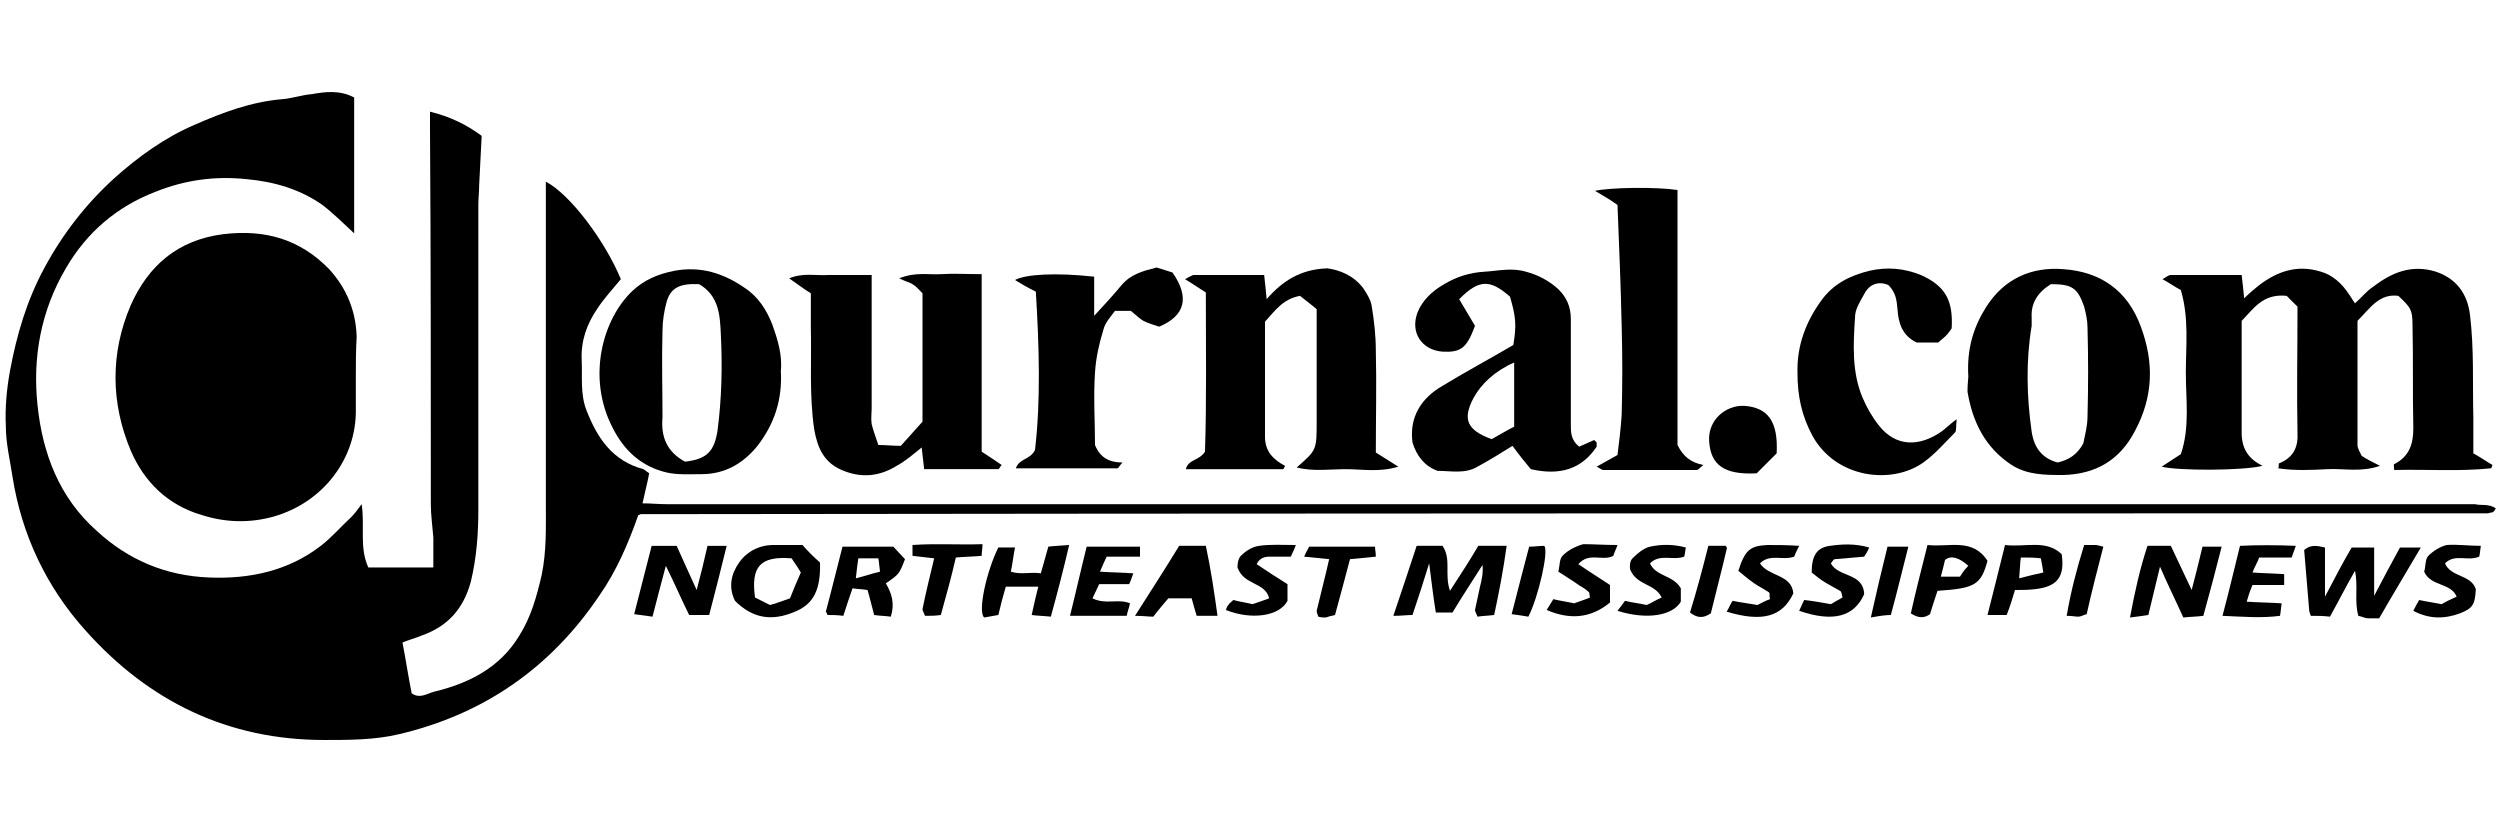 <?xml version="1.0" encoding="utf-8"?>
<!-- Generator: Adobe Illustrator 18.0.0, SVG Export Plug-In . SVG Version: 6.00 Build 0)  -->
<!DOCTYPE svg PUBLIC "-//W3C//DTD SVG 1.1//EN" "http://www.w3.org/Graphics/SVG/1.1/DTD/svg11.dtd">
<svg version="1.1" xmlns="http://www.w3.org/2000/svg" xmlns:xlink="http://www.w3.org/1999/xlink" x="0px" y="0px"
	 viewBox="0 0 300 100" style="enable-background:new 0 0 300 100;" xml:space="preserve">
<style type="text/css">
	.st0{fill-rule:evenodd;clip-rule:evenodd;}
	.st1{fill-rule:evenodd;clip-rule:evenodd;fill:#C038F9;}
	.st2{fill:none;}
	.st3{fill-rule:evenodd;clip-rule:evenodd;fill:#231F20;}
</style>
<g id="Layer_2">
	<g>
		<path d="M299.5,61c-0.2,0.3-0.2,0.4-0.3,0.4c-0.1,0.1-0.1,0.1-0.2,0.1c-0.2,0-0.3,0.1-0.5,0.1c-0.2,0-0.3,0-0.5,0
			c-73.7,0-147.4,0-221.1,0.1c-0.1,0-0.1,0.1-0.3,0.1c-1.2,3.4-2.6,6.7-4.7,9.7c-5.8,8.6-13.8,14.2-24,16.6c-2.9,0.7-6,0.7-9,0.7
			c-11.5,0-21-4.6-28.6-13.1c-4.7-5.2-7.7-11.5-8.8-18.5c-0.3-2-0.8-4-0.8-6.1c-0.1-2.2,0.1-4.4,0.5-6.6c0.8-4.3,2-8.4,4.1-12.3
			c2.2-4.1,5-7.7,8.4-10.8c2.9-2.6,6.1-4.9,9.6-6.4c3.4-1.5,6.9-2.8,10.6-3.1c1.2-0.1,2.3-0.5,3.5-0.6c1.7-0.3,3.4-0.5,5.1,0.4
			c0,5.4,0,10.8,0,16.3c-1.3-1.2-2.5-2.4-3.8-3.4c-2.7-1.9-5.8-2.8-9.1-3.1c-3.8-0.4-7.4,0.1-10.9,1.5c-4.7,1.8-8.3,4.9-10.8,9.2
			c-3,5.1-4,10.7-3.4,16.4c0.6,5.8,2.6,11.1,7.1,15.1c3.8,3.5,8.3,5.4,13.5,5.6c4.9,0.2,9.5-0.8,13.4-3.8c1.3-1,2.4-2.3,3.6-3.4
			c0.4-0.4,0.8-0.9,1.3-1.6c0.4,2.7-0.3,5.2,0.8,7.6c2.6,0,5.1,0,7.8,0c0-1.3,0-2.4,0-3.6c-0.1-1.3-0.3-2.7-0.3-4c0-15,0-30-0.1-45
			c0-0.6,0-1.2,0-2.1c2.4,0.6,4.3,1.5,6.2,2.9c-0.1,2-0.2,4-0.3,5.9c0,0.8-0.1,1.6-0.1,2.4c0,12.2,0,24.3,0,36.5
			c0,2.9-0.2,5.8-0.9,8.7c-0.9,3.3-2.8,5.4-6,6.5c-0.7,0.3-1.5,0.5-2.2,0.8c0.4,2.1,0.7,4.1,1.1,6.1c1,0.7,1.9,0,2.7-0.2
			c4.2-1,7.9-2.9,10.2-6.7c1.4-2.2,2.1-4.7,2.7-7.3c0.6-2.9,0.5-5.8,0.5-8.8c0-12,0-24,0-36c0-0.8,0-1.6,0-2.4
			c2.9,1.5,7.1,7.1,9,11.7c-1,1.2-2,2.3-2.8,3.5c-1.3,1.9-2,3.9-1.9,6.2c0.1,2-0.2,4.1,0.6,6.1c1.3,3.3,3.1,6,6.8,7
			c0.2,0.1,0.4,0.3,0.7,0.5c-0.2,1.1-0.5,2.2-0.8,3.6c1,0,1.9,0.1,2.8,0.1c52.2,0,104.4,0,156.6,0c20.2,0,40.3,0,60.5,0
			C297.7,60.7,298.6,60.4,299.5,61z"/>
		<path d="M42.7,45.1c0,1.3,0,2.7,0,4c0.1,5.9-3.9,11.2-9.9,12.9c-2.9,0.8-5.8,0.7-8.6-0.2c-4.1-1.2-6.9-4-8.5-7.7
			c-2.4-5.7-2.5-11.7,0-17.5c2.1-4.7,5.6-7.8,11.1-8.5c5-0.6,9.2,0.6,12.7,4.2c2.1,2.3,3.2,5,3.3,8.1C42.7,42.1,42.7,43.6,42.7,45.1
			z"/>
		<path d="M271.5,55.9c-2.4,0.6-10.2,0.6-12.1,0.1c0.8-0.5,1.5-1,2.3-1.5c1.1-3.2,0.6-6.5,0.6-9.8c0-3.2,0.4-6.5-0.6-9.9
			c-0.6-0.3-1.3-0.8-2.2-1.3c0.4-0.2,0.7-0.5,1-0.5c2.8,0,5.6,0,8.5,0c0.1,0.9,0.2,1.7,0.3,2.8c0.6-0.6,1.2-1.1,1.7-1.5
			c2.2-1.7,4.6-2.6,7.5-1.7c1.4,0.4,2.5,1.4,3.3,2.6c0.3,0.4,0.5,0.8,0.8,1.2c0.8-0.7,1.4-1.5,2.2-2c2.2-1.7,4.6-2.7,7.5-1.8
			c2.4,0.8,3.8,2.6,4.1,5.2c0.5,4.1,0.3,8.2,0.4,12.3c0,1.4,0,2.8,0,4.3c0.9,0.5,1.6,1,2.3,1.4c-0.1,0.2-0.1,0.4-0.2,0.4
			c-3.9,0.4-7.7,0.1-11.6,0.2c0-0.4-0.1-0.6,0-0.7c1.8-0.9,2.3-2.4,2.3-4.3c-0.1-4.1,0-8.3-0.1-12.4c0-1.8-0.2-2.1-1.7-3.5
			c-2.3-0.3-3.4,1.5-4.9,3c0,4.9,0,9.9,0,14.9c0,0.4,0.3,0.9,0.5,1.3c0.6,0.4,1.2,0.7,2.2,1.2c-2.3,0.8-4.3,0.3-6.3,0.4
			c-1.9,0.1-3.9,0.2-5.9-0.1c0.1-0.3,0-0.6,0.1-0.6c1.7-0.7,2.3-1.9,2.2-3.7c-0.1-4.9,0-9.8,0-15.1c-0.4-0.4-1-1-1.3-1.3
			c-2.9-0.3-4,1.6-5.4,3c0,4.6,0,9.2,0,13.7C269.1,54,269.9,55.1,271.5,55.9z"/>
		<path d="M154,56.3c-3.9,0-7.7,0-11.7,0c0.3-1.2,1.6-1,2.3-2.1c0.2-6.1,0.1-12.5,0.1-19.1c-0.8-0.5-1.5-1-2.5-1.6
			c0.4-0.2,0.7-0.4,1-0.5c2.8,0,5.5,0,8.5,0c0.1,0.9,0.2,1.8,0.3,2.9c1.9-2.2,4.1-3.6,7.3-3.7c1.4,0.2,3.1,0.8,4.3,2.4
			c0.4,0.6,0.9,1.4,1,2.1c0.3,1.8,0.5,3.6,0.5,5.4c0.1,4,0,8.1,0,12.2c0.8,0.5,1.6,1,2.7,1.7c-2.3,0.7-4.3,0.3-6.3,0.3
			c-1.9,0-3.9,0.3-5.9-0.2C158,54,158,54,158,50.6c0-4.4,0-8.9,0-13.5c-0.7-0.6-1.4-1.1-2-1.6c-2.1,0.4-3,1.8-4.2,3.1
			c0,4.6,0,9.2,0,13.8c0,1.7,0.9,2.7,2.4,3.5C154.2,56,154.1,56.1,154,56.3z"/>
		<path d="M104.6,33c0,5.6,0,10.8,0,16c0,0.6-0.1,1.3,0,1.9c0.2,0.8,0.5,1.6,0.8,2.5c0.9,0,1.7,0.1,2.7,0.1c0.9-1,1.8-2,2.6-2.9
			c0-5.3,0-10.3,0-15.4c-0.4-0.4-0.7-0.8-1.2-1.1c-0.3-0.2-0.8-0.3-1.6-0.7c2-0.8,3.5-0.4,5-0.5c1.6-0.1,3.1,0,4.9,0
			c0,7.2,0,14.2,0,21.3c0.9,0.6,1.7,1.1,2.4,1.6c-0.2,0.2-0.3,0.5-0.4,0.5c-2.9,0-5.9,0-8.9,0c-0.1-0.9-0.2-1.7-0.3-2.6
			c-1,0.8-1.9,1.6-3,2.2c-2.1,1.3-4.3,1.5-6.6,0.5c-2.1-0.9-2.9-2.6-3.3-4.9c-0.6-4.1-0.3-8.2-0.4-12.3c0-1.3,0-2.5,0-4
			c-0.8-0.5-1.6-1.1-2.6-1.8c1.7-0.7,3.2-0.3,4.7-0.4C101.2,33,102.8,33,104.6,33z"/>
		<path d="M175.1,35.9c0.7,1.2,1.3,2.2,1.9,3.2c-1,2.7-1.7,3.2-3.9,3.1c-2.5-0.2-3.9-2.3-3-4.7c0.6-1.5,1.8-2.6,3.2-3.4
			c1.5-0.9,3.1-1.4,4.9-1.5c1.6-0.1,3.2-0.5,4.9,0c1.5,0.4,2.8,1.1,3.9,2.1c1,1,1.5,2.1,1.5,3.6c0,4.2,0,8.4,0,12.6c0,1,0,1.9,1,2.7
			c0.5-0.2,1.1-0.5,1.8-0.8c0.1,0.1,0.2,0.2,0.3,0.3c0,0.2,0,0.4,0,0.5c-1.8,2.7-4.4,3.5-7.9,2.7c-0.6-0.7-1.4-1.7-2.2-2.8
			c-1.3,0.8-2.7,1.7-4.2,2.5c-1.5,0.9-3.2,0.5-4.8,0.5c-1.6-0.6-2.5-1.8-3-3.4c-0.4-3,1-5.3,3.6-6.8c2.8-1.7,5.6-3.2,8.5-4.9
			c0.4-2.4,0.3-3.4-0.4-5.8C178.8,33.5,177.5,33.5,175.1,35.9z M181.7,43.5c-2.3,1-4,2.6-4.9,4.3c-1.3,2.5-0.8,3.8,2.2,4.9
			c0.9-0.5,1.9-1.1,2.7-1.5C181.7,48.4,181.7,46.1,181.7,43.5z"/>
		<path d="M93.7,44.5c0.2,3.5-0.8,6.4-2.8,9c-1.7,2.1-3.9,3.4-6.7,3.4c-1.4,0-2.9,0.1-4.2-0.2c-3-0.7-5.1-2.6-6.5-5.4
			c-3.1-6-1.2-13,2.4-16.4c1.4-1.3,3-2,5-2.4c3.2-0.6,5.9,0.3,8.4,2c1.7,1.1,2.7,2.7,3.4,4.5C93.3,40.7,93.9,42.6,93.7,44.5z
			 M82.2,55.4c2.6-0.3,3.5-1.2,3.9-3.7c0.5-3.8,0.6-7.7,0.4-11.6c-0.1-2.2-0.2-4.6-2.6-6c-2.3-0.1-3.4,0.4-3.9,2.1
			c-0.3,1.1-0.5,2.3-0.5,3.5c-0.1,3.5,0,7,0,10.4C79.3,52.4,80,54.2,82.2,55.4z"/>
		<path d="M236.2,45.2c-0.2-3.3,0.6-5.9,2.1-8.3c2.2-3.5,5.5-4.9,9.3-4.6c4.4,0.3,7.7,2.5,9.3,6.9c1.6,4.3,1.5,8.4-0.7,12.5
			c-1.8,3.5-4.7,5.2-8.6,5.3c-2.2,0-4.3,0-6.2-1.2c-3.2-2.1-4.7-5.2-5.3-8.8C236.1,46.1,236.2,45.4,236.2,45.2z M246.1,34.1
			c-1.6,1-2.4,2.3-2.3,4c0,0.3,0,0.6,0,1c-0.7,4.2-0.6,8.5,0,12.7c0.3,2,1.3,3.2,3.1,3.7c1.4-0.3,2.4-1,3.1-2.3
			c0.2-1,0.5-2.1,0.5-3.2c0.1-3.6,0.1-7.1,0-10.7c0-0.9-0.2-1.7-0.4-2.5C249.3,34.5,248.6,34.1,246.1,34.1z"/>
		<path d="M191.4,22.9c1.8-0.4,7.2-0.5,9.9-0.1c0,10.3,0,20.6,0,30.6c0.7,1.4,1.6,2.1,3.1,2.4c-0.4,0.3-0.6,0.6-0.8,0.6
			c-3.7,0-7.5,0-11.2,0c-0.2,0-0.4-0.2-0.8-0.4c0.9-0.5,1.6-0.9,2.5-1.4c0.2-1.6,0.4-3.2,0.5-4.8c0.1-3.6,0.1-7.1,0-10.7
			c-0.1-4.7-0.3-9.5-0.5-14.5C193.3,24,192.4,23.5,191.4,22.9z"/>
		<path d="M234.2,39.4c-0.2,0.3-0.4,0.6-0.7,0.9c-0.3,0.3-0.6,0.5-0.9,0.8c-0.9,0-1.7,0-2.6,0c-1.7-0.8-2.2-2.3-2.3-4
			c-0.1-1.1-0.2-2-1.1-2.9c-1.2-0.5-2.3-0.1-2.9,1.1c-0.5,0.9-1.1,1.8-1.1,2.8c-0.2,3.2-0.4,6.5,0.9,9.6c0.5,1.2,1.2,2.4,2,3.4
			c2,2.5,4.8,2.6,7.6,0.6c0.5-0.4,0.9-0.8,1.7-1.4c-0.1,0.8,0,1.4-0.2,1.6c-1.2,1.2-2.4,2.6-3.8,3.6c-3.8,2.7-10.5,1.9-13.3-3.2
			c-1.3-2.4-1.8-4.8-1.8-7.5c-0.1-3.3,1-6.2,2.9-8.8c1.4-1.9,3.3-2.9,5.7-3.5c2.2-0.5,4.2-0.3,6.2,0.5
			C233.4,34.3,234.4,36,234.2,39.4z"/>
		<path d="M124.3,35c-1-0.5-1.7-0.9-2.5-1.4c1.3-0.7,4.9-0.9,9.5-0.4c0,1.4,0,2.9,0,4.7c1.3-1.4,2.3-2.5,3.3-3.7
			c1.1-1.3,2.6-1.7,4.2-2.1c0.6,0.2,1.3,0.4,1.9,0.6c2.1,3,1.5,5.2-1.6,6.5c-0.6-0.2-1.3-0.4-1.9-0.7c-0.5-0.3-1-0.8-1.5-1.2
			c-0.6,0-1.1,0-1.9,0c-0.5,0.7-1.2,1.4-1.4,2.3c-0.5,1.6-0.9,3.4-1,5.1c-0.2,2.9,0,5.9,0,8.7c0.6,1.5,1.7,2.1,3.3,2.1
			c-0.3,0.3-0.5,0.7-0.6,0.7c-4,0-8,0-12.2,0c0.4-1.2,1.7-1,2.3-2.2C124.9,48,124.7,41.6,124.3,35z"/>
		<path d="M277.3,73.9c-0.1-0.3-0.2-0.5-0.2-0.7c-0.2-2.4-0.4-4.9-0.6-7.2c0.8-0.7,1.6-0.5,2.5-0.3c0,1.9,0,3.7,0,5.9
			c1.2-2.3,2.2-4.2,3.2-5.9c1.1,0,1.9,0,2.7,0c0,1.9,0,3.7,0,5.8c1.1-2.1,2.1-4,3.1-5.8c0.9,0,1.5,0,2.5,0c-1.7,2.9-3.4,5.7-5,8.5
			c-0.5,0-0.9,0-1.3,0c-0.4,0-0.7-0.2-1.2-0.3c-0.5-1.8,0-3.5-0.4-5.4c-1.1,1.9-2,3.7-3,5.5C278.8,73.9,278.1,73.9,277.3,73.9z"/>
		<path d="M179.3,73.8c-0.8,0.1-1.4,0.1-2,0.2c-0.1-0.3-0.3-0.6-0.3-0.8c0.2-0.9,0.4-1.9,0.6-2.8c0.2-0.8,0.4-1.6,0.3-2.6
			c-1.2,1.9-2.4,3.7-3.6,5.7c-0.6,0-1.2,0-2,0c-0.3-1.8-0.5-3.6-0.8-5.9c-0.7,2.3-1.3,4.1-2,6.2c-0.7,0-1.3,0.1-2.3,0.1
			c1-3,1.9-5.6,2.8-8.4c1,0,2,0,3.1,0c1.1,1.6,0.2,3.4,0.9,5.4c1.3-2,2.4-3.7,3.4-5.4c1.2,0,2.2,0,3.4,0
			C180.4,68.4,179.9,71,179.3,73.8z"/>
		<path d="M213.2,54.4c-0.7,0.7-1.7,1.7-2.4,2.4c-3.9,0.2-5.5-1-5.7-3.8c-0.2-2.6,2-4.4,4.2-4.3C212.1,48.9,213.4,50.5,213.2,54.4z"
			/>
		<path d="M257.7,65.5c1,0,1.8,0,2.8,0c0.8,1.7,1.6,3.4,2.5,5.3c0.5-1.9,0.9-3.5,1.3-5.2c0.8,0,1.5,0,2.3,0
			c-0.7,2.8-1.4,5.4-2.2,8.3c-0.7,0.1-1.5,0.1-2.4,0.2c-0.9-2-1.9-4-2.8-6.1c-0.5,2-0.9,3.8-1.4,5.8c-0.7,0.1-1.3,0.2-2.2,0.3
			C256.2,70.9,256.8,68.2,257.7,65.5z"/>
		<path d="M78.3,74c-0.8-0.1-1.4-0.2-2.2-0.3c0.7-2.8,1.4-5.4,2.1-8.2c0.9,0,1.8,0,3,0c0.7,1.6,1.5,3.3,2.4,5.3
			c0.5-1.9,0.9-3.5,1.3-5.3c0.7,0,1.3,0,2.3,0c-0.7,2.9-1.4,5.6-2.1,8.3c-0.8,0-1.5,0-2.4,0c-0.9-1.8-1.7-3.7-2.8-5.9
			C79.3,70.2,78.8,72,78.3,74z"/>
		<path d="M98.4,67.5c0.1,3.3-0.8,5-3,5.9c-2.8,1.2-5.1,0.8-7.2-1.3c-0.8-1.6-0.5-3.2,0.5-4.6c0.9-1.3,2.4-2.1,4.1-2.1
			c1.1,0,2.2,0,3.5,0C96.9,66.1,97.6,66.8,98.4,67.5z M94.8,71.8c0.4-1,0.8-2,1.3-3.1c-0.4-0.7-0.8-1.2-1.1-1.7
			c-3.8-0.3-4.9,1-4.4,4.7c0.6,0.3,1.2,0.6,1.8,0.9C93.2,72.4,93.9,72.1,94.8,71.8z"/>
		<path d="M141.5,65.5c1.1,0,2,0,3.2,0c0.6,2.8,1,5.5,1.4,8.4c-0.9,0-1.6,0-2.5,0c-0.2-0.7-0.4-1.3-0.6-2.1c-0.9,0-1.8,0-2.8,0
			c-0.6,0.7-1.2,1.4-1.8,2.2c-0.6,0-1.2-0.1-2.2-0.1C138.1,70.9,139.8,68.3,141.5,65.5z"/>
		<path d="M124.9,68.8c0.3-1.1,0.6-2.1,0.9-3.2c0.7-0.1,1.4-0.1,2.5-0.2c-0.7,3-1.4,5.7-2.2,8.6c-0.9-0.1-1.6-0.1-2.3-0.2
			c0.3-1.3,0.5-2.3,0.8-3.4c-1.4,0-2.6,0-3.9,0c-0.3,1-0.6,2.1-0.9,3.4c-0.6,0.1-1.2,0.2-1.7,0.3c-0.8-0.7,0.3-5.6,1.7-8.4
			c0.7,0,1.3,0,2,0c-0.2,1-0.3,2-0.5,2.9C122.5,69,123.7,68.6,124.9,68.8z"/>
		<path d="M104.9,73.8c-0.3-1.1-0.5-2-0.8-3c-0.6-0.1-1.1-0.1-1.8-0.2c-0.4,1.1-0.7,2.1-1.1,3.3c-0.7-0.1-1.4-0.1-1.9-0.1
			c-0.1-0.3-0.2-0.4-0.2-0.4c0.7-2.6,1.3-5.1,2-7.8c1.9,0,3.7,0,6.1,0c0.3,0.3,0.9,1,1.4,1.5c-0.7,1.8-0.7,1.8-2.3,2.9
			c0.7,1.2,1.1,2.4,0.6,4C106.2,73.9,105.5,73.9,104.9,73.8z M102.7,69.4c1.2-0.3,2-0.6,2.9-0.8c-0.1-0.7-0.1-1.1-0.2-1.6
			c-0.8,0-1.5,0-2.4,0C102.9,67.7,102.8,68.4,102.7,69.4z"/>
		<path d="M135.6,72.4c-0.1,0.5-0.3,1-0.4,1.5c-2.2,0-4.4,0-6.8,0c0.7-2.8,1.3-5.5,2-8.3c2.1,0,4.2,0,6.4,0c0,0.3,0,0.7,0,1.2
			c-1.3,0-2.6,0-4,0c-0.3,0.6-0.5,1.1-0.8,1.8c1.4,0.1,2.7,0.1,4,0.2c-0.2,0.5-0.3,0.9-0.5,1.3c-1.2,0-2.4,0-3.6,0
			c-0.3,0.6-0.5,1.1-0.8,1.7C132.7,72.6,134.2,71.8,135.6,72.4z"/>
		<path d="M266.7,73.9c0.8-3,1.4-5.6,2.1-8.4c2.1-0.1,4.3-0.1,6.7,0c-0.2,0.5-0.3,0.9-0.5,1.4c-1.3,0-2.6,0-3.9,0
			c-0.2,0.6-0.5,1-0.8,1.8c1.3,0.1,2.5,0.1,3.8,0.2c0,0.4,0,0.8,0,1.3c-1.3,0-2.5,0-3.8,0c-0.3,0.7-0.5,1.3-0.7,2
			c1.4,0.1,2.7,0.1,4.2,0.2c-0.1,0.6-0.1,1-0.2,1.5C271.3,74.2,269.2,74,266.7,73.9z"/>
		<path d="M240.6,65.4c2.5,0.3,4.9-0.7,6.8,1.1c0.4,2.7-0.5,3.9-3.2,4.2c-0.8,0.1-1.6,0.1-2.4,0.1c-0.3,1-0.6,2-1,3
			c-0.7,0-1.4,0-2.3,0C239.2,71,239.9,68.3,240.6,65.4z M242.5,66.9c-0.1,0.7-0.1,1.4-0.2,2.5c1.1-0.3,2-0.5,2.9-0.7
			c-0.1-0.7-0.2-1.2-0.3-1.7C244.1,66.9,243.5,66.9,242.5,66.9z"/>
		<path d="M231.3,65.4c2.6,0.3,5.4-0.9,7.2,1.9c-0.8,2.9-1.5,3.3-6,3.6c-0.3,0.9-0.6,1.8-0.9,2.8c-0.7,0.5-1.4,0.5-2.3-0.1
			C229.9,70.9,230.6,68.2,231.3,65.4z M236.2,67.9c-1.1-1-2.1-1.3-2.8-0.7c-0.1,0.5-0.3,1.2-0.5,2c0.9,0,1.6,0,2.3,0
			C235.5,68.7,235.8,68.3,236.2,67.9z"/>
		<path d="M207.2,73.4c0.3-0.5,0.4-0.8,0.7-1.3c1,0.2,1.9,0.3,3,0.5c0.4-0.2,0.9-0.5,1.5-0.7c-0.1-0.3,0-0.7-0.1-0.8
			c-0.6-0.4-1.2-0.7-1.8-1.1c-0.7-0.5-1.3-1-1.9-1.5c0.8-2.5,1.4-3,3.5-3.1c1.2,0,2.3,0,3.8,0.1c-0.3,0.6-0.5,1-0.6,1.3
			c-1.4,0.5-2.9-0.4-4.1,0.8c1,1.6,3.8,1.3,4,3.6C213.9,74,211.5,74.7,207.2,73.4z"/>
		<path d="M224.3,65.7c-0.2,0.5-0.4,0.8-0.6,1.1c-1.2,0.1-2.4,0.2-3.5,0.3c-0.2,0-0.3,0.3-0.5,0.5c0.9,1.7,3.9,1.1,4,3.7
			c-1.2,2.7-3.7,3.4-7.8,2c0.2-0.4,0.3-0.7,0.6-1.3c1,0.1,2,0.3,3.2,0.5c0.3-0.2,0.9-0.5,1.4-0.8c-0.1-0.4-0.1-0.7-0.3-0.8
			c-0.5-0.3-1.1-0.6-1.6-0.9c-0.7-0.4-1.3-0.9-1.8-1.3c0-2,0.6-3,2.2-3.2C221,65.3,222.6,65.2,224.3,65.7z"/>
		<path d="M147.1,73.2c0.1-0.2,0.1-0.4,0.3-0.6c0.1-0.2,0.3-0.3,0.6-0.6c0.7,0.2,1.5,0.3,2.3,0.5c0.6-0.2,1.2-0.4,2-0.7
			c-0.5-2-3-1.5-3.8-3.7c0-0.2,0-1,0.4-1.4c0.6-0.6,1.4-1.1,2.2-1.2c1.4-0.2,2.8-0.1,4.4-0.1c-0.2,0.6-0.4,0.9-0.6,1.4
			c-0.7,0-1.4,0-2.1,0c-0.7,0-1.5-0.1-2,0.9c1.2,0.8,2.4,1.6,3.7,2.4c0,0.8,0,1.5,0,2C153.5,74,150.1,74.4,147.1,73.2z"/>
		<path d="M194.1,73.3c0.4-0.5,0.6-0.8,0.9-1.2c0.8,0.2,1.7,0.3,2.6,0.5c0.5-0.2,1.1-0.6,1.8-0.9c-0.8-1.7-3-1.4-3.8-3.4
			c0-0.2-0.1-0.9,0.3-1.3c0.6-0.6,1.3-1.2,2.1-1.4c1.4-0.3,2.8-0.3,4.3,0.1c-0.1,0.5-0.1,0.8-0.2,1.1c-1.4,0.5-2.9-0.4-4.1,0.8
			c0.7,1.6,2.8,1.4,3.7,3c0,0.4,0,1,0,1.6C200.7,73.9,197.6,74.4,194.1,73.3z"/>
		<path d="M194.1,65.4c-0.2,0.6-0.4,0.9-0.5,1.3c-1.3,0.7-2.9-0.5-4.2,1c1.3,0.9,2.6,1.7,3.8,2.5c0,0.8,0,1.4,0,2.1
			c-2.3,1.9-4.8,2.1-7.6,0.9c0.3-0.5,0.5-0.8,0.8-1.3c0.8,0.2,1.6,0.3,2.5,0.5c0.5-0.2,1.2-0.4,1.9-0.7c-0.1-0.3,0-0.6-0.2-0.7
			c-0.4-0.4-0.9-0.6-1.3-0.9c-0.7-0.5-1.4-0.9-2.3-1.5c0.2-0.8,0.1-1.6,0.6-2c0.6-0.6,1.6-1.1,2.4-1.3
			C191.2,65.3,192.6,65.4,194.1,65.4z"/>
		<path d="M297.7,65.5c-0.1,0.6-0.1,1-0.2,1.3c-1.4,0.6-2.9-0.4-4.1,0.8c0.7,1.7,3.1,1.3,3.7,3.1c-0.1,1.9-0.4,2.3-1.9,2.9
			c-1.9,0.7-3.7,0.7-5.6-0.3c0.2-0.4,0.4-0.8,0.7-1.3c0.9,0.2,1.7,0.3,2.7,0.5c0.5-0.3,1.1-0.6,1.8-0.9c-0.7-1.7-3.1-1.2-3.9-3
			c0.2-0.6,0.1-1.5,0.5-1.9c0.6-0.6,1.4-1.1,2.2-1.3C294.9,65.3,296.2,65.5,297.7,65.5z"/>
		<path d="M112.9,73.8c-0.7,0.1-1.2,0.1-1.9,0.1c-0.1-0.3-0.3-0.6-0.3-0.8c0.4-2,0.9-4,1.4-6.1c-0.8-0.1-1.7-0.2-2.6-0.3
			c0-0.4,0-0.7,0-1.3c2.8-0.2,5.5,0,8.4-0.1c0,0.6-0.1,0.9-0.1,1.4c-1,0.1-2,0.1-3.1,0.2C114.2,69.1,113.6,71.3,112.9,73.8z"/>
		<path d="M159.5,67.1c-1.1-0.1-2-0.2-3-0.3c0.2-0.5,0.4-0.8,0.6-1.2c2.6,0,5.2,0,7.9,0c0,0.3,0.1,0.7,0.1,1.2
			c-1.1,0.1-2.1,0.2-3.1,0.3c-0.6,2.3-1.2,4.5-1.8,6.7c-0.5,0.1-0.8,0.2-1.1,0.3c-0.3,0-0.6,0-0.9-0.1c-0.1-0.3-0.2-0.5-0.2-0.7
			C158.5,71.2,159,69.3,159.5,67.1z"/>
		<path d="M205,65.5c0.9,0,1.5,0,2.1,0c0.1,0.2,0.2,0.3,0.1,0.4c-0.6,2.6-1.3,5.2-1.9,7.7c-0.9,0.6-1.6,0.6-2.5-0.1
			C203.6,70.9,204.3,68.3,205,65.5z"/>
		<path d="M224.5,74.1c0.7-3.1,1.3-5.7,2-8.5c0.9,0,1.6,0,2.5,0c-0.7,2.7-1.3,5.3-2.1,8.2C226.3,73.8,225.6,73.9,224.5,74.1z"/>
		<path d="M183.4,74c-0.6-0.1-1.2-0.2-2-0.3c0.7-2.8,1.4-5.4,2.1-8.1c0.6,0,1.3-0.1,1.8-0.1C185.9,66,184.6,71.7,183.4,74z"/>
		<path d="M250.1,65.4c0.6,0,1,0,1.4,0c0.2,0,0.4,0.1,0.9,0.2c-0.7,2.7-1.4,5.4-2,8.1c-0.4,0.1-0.7,0.3-1,0.3
			c-0.4,0-0.7-0.1-1.4-0.1C248.5,71,249.2,68.3,250.1,65.4z"/>
	</g>
</g>
<g id="Layer_1">
</g>
</svg>
